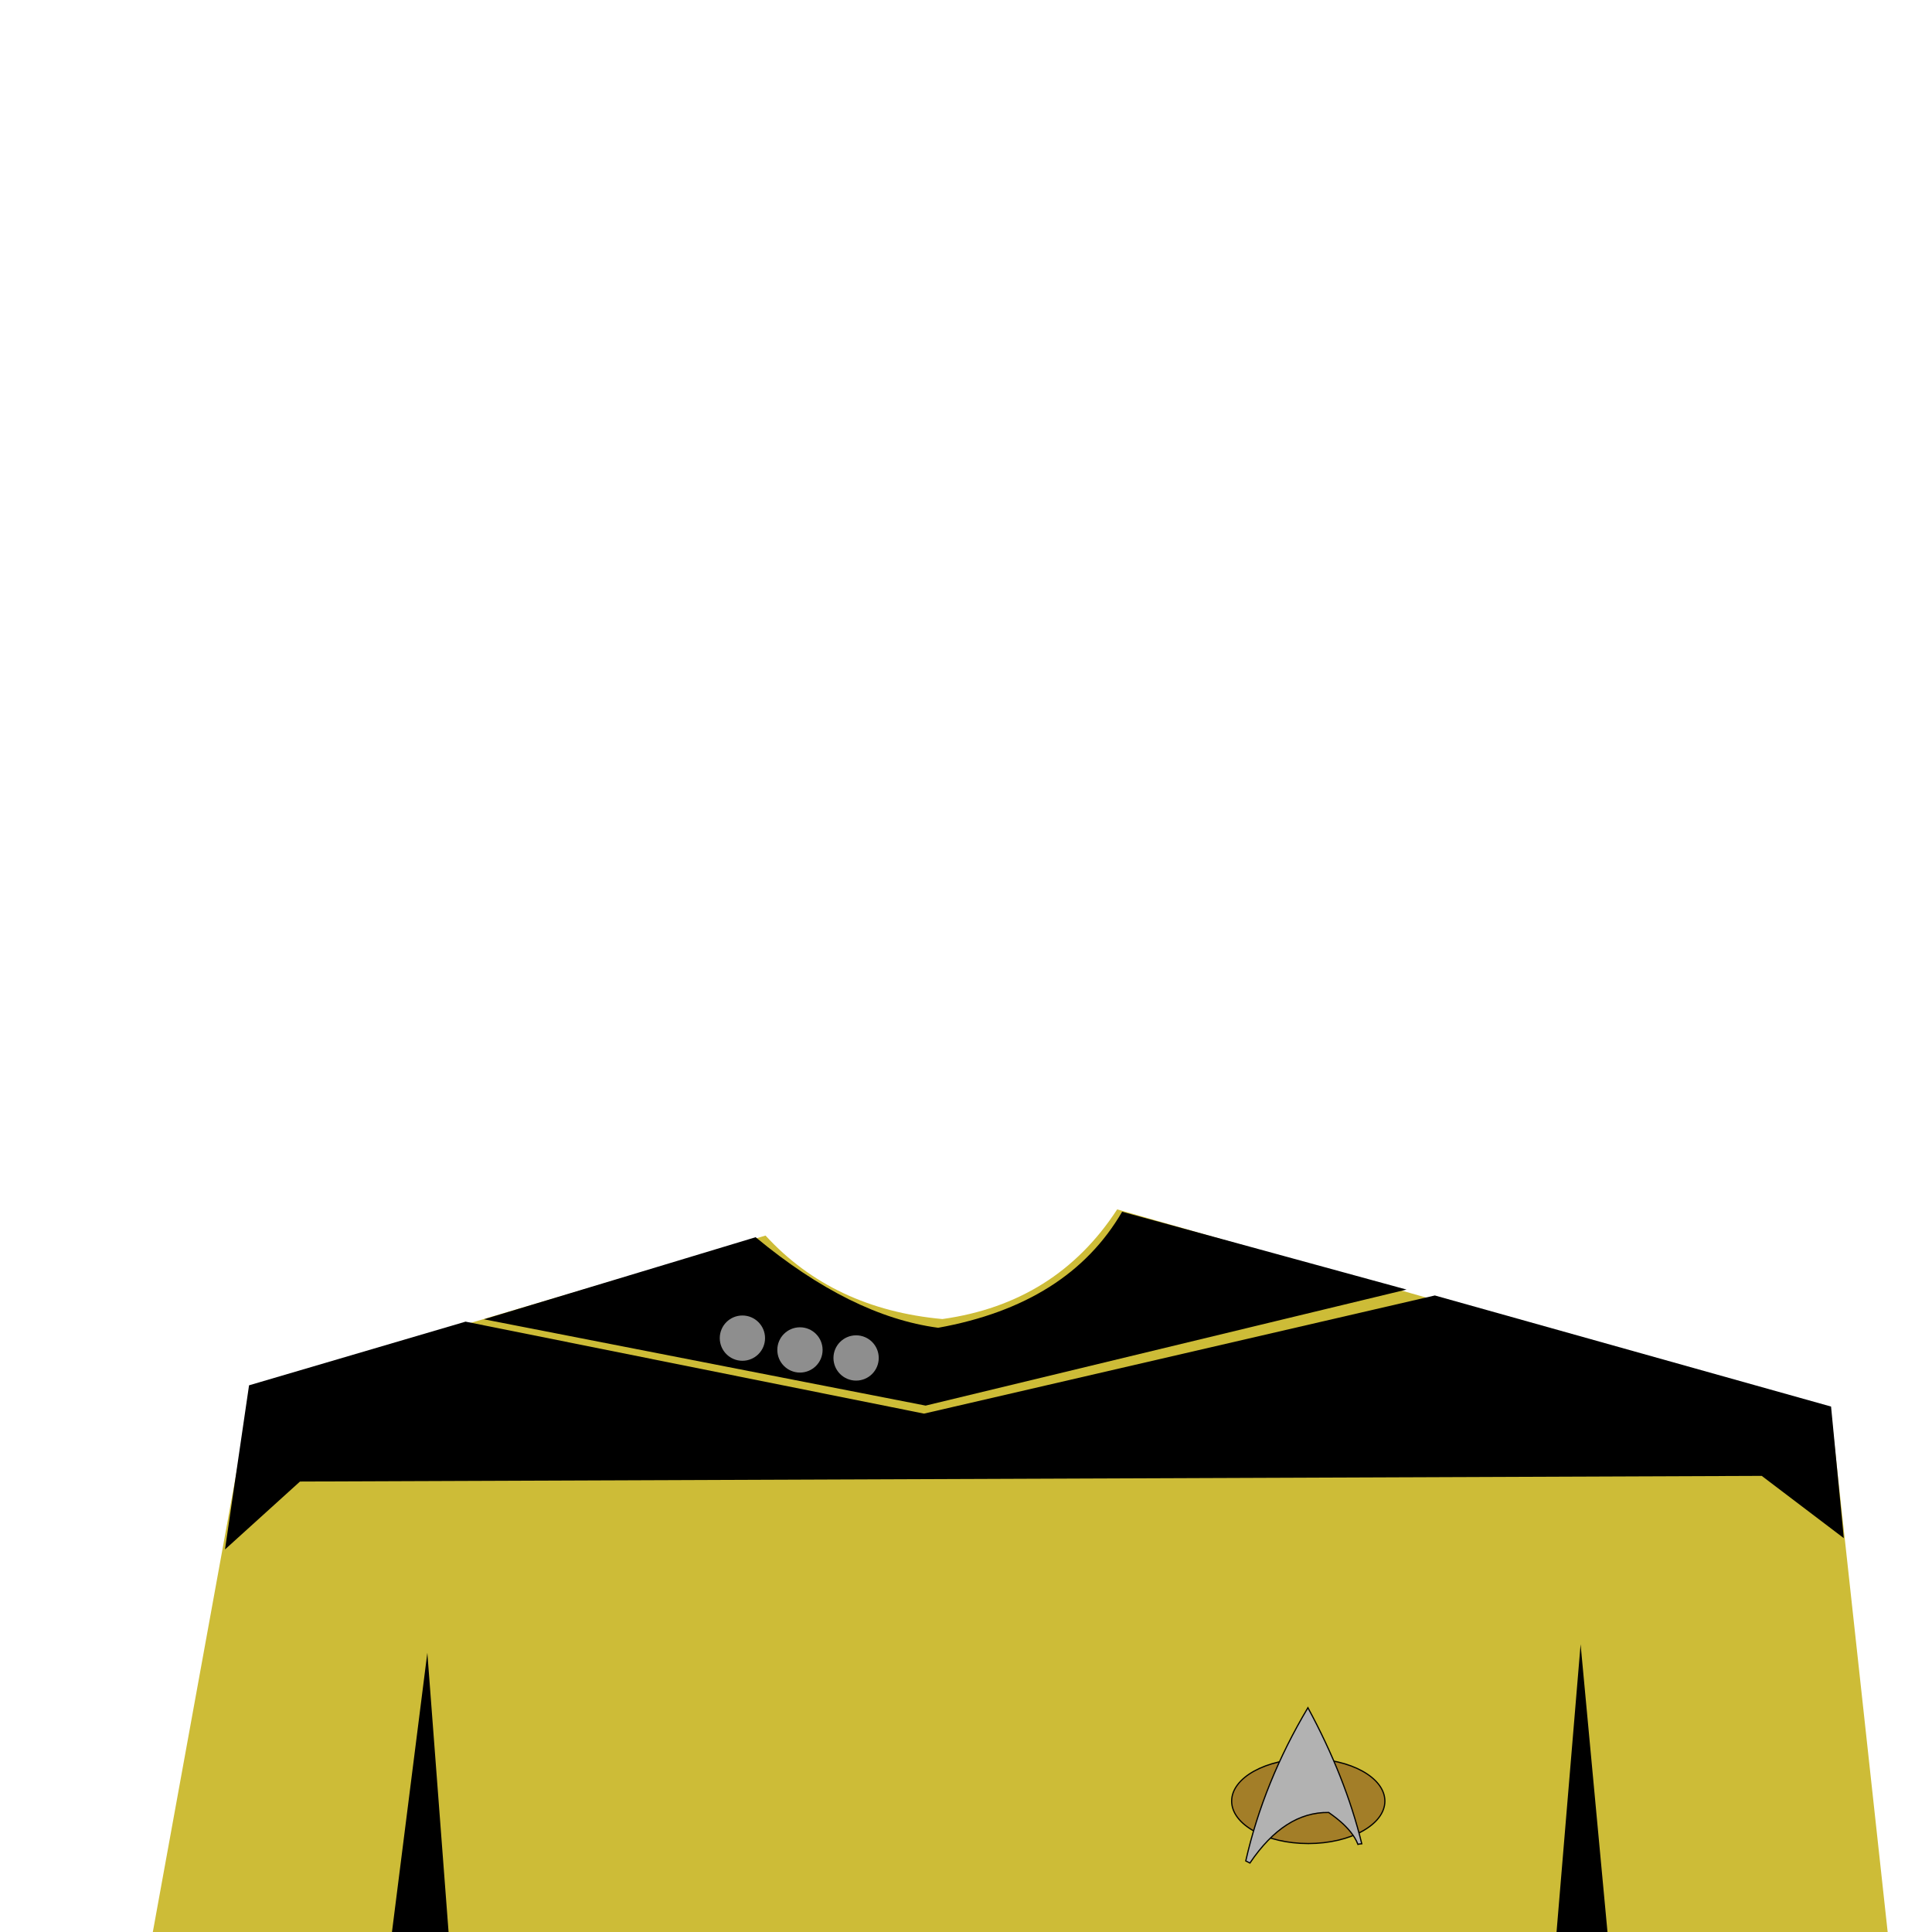<?xml version="1.0" standalone="no"?>
<!DOCTYPE svg PUBLIC "-//W3C//DTD SVG 20010904//EN" "http://www.w3.org/TR/2001/REC-SVG-20010904/DTD/svg10.dtd">
<!-- Created using Krita: https://krita.org -->
<svg xmlns="http://www.w3.org/2000/svg" 
    xmlns:xlink="http://www.w3.org/1999/xlink"
    xmlns:krita="http://krita.org/namespaces/svg/krita"
    xmlns:sodipodi="http://sodipodi.sourceforge.net/DTD/sodipodi-0.dtd"
    width="512pt"
    height="512pt"
    viewBox="0 0 512 512">
    <style>
        .uniform-color {
            color: #CDBC37;
        }
    </style>
<defs/>
<path id="shape0" transform="translate(40.5, 320.5)" fill="currentColor" class="uniform-color" fill-rule="evenodd" stroke-opacity="0" stroke="#000000" stroke-width="0" stroke-linecap="square" stroke-linejoin="bevel" d="M209.25 29.062C229.35 26.25 244.787 16.562 255.562 0L444.75 54L459.75 191.5L0 191.5L26.25 47.25L162.375 6.938C174.287 19.925 189.912 27.3 209.25 29.062Z" sodipodi:nodetypes="cccccccc"/><path id="shape1" transform="translate(59.625, 343.312)" fill="#000000" fill-rule="evenodd" stroke-opacity="0" stroke="#000000" stroke-width="0" stroke-linecap="square" stroke-linejoin="bevel" d="M0 67.312L19.875 49.312L407.25 47.812L429 64.312L425.625 29.438L320.625 0L185.25 31.312L63.75 6.938L6.375 23.812Z" sodipodi:nodetypes="cccccccccc"/><path id="shape2" transform="translate(103.875, 438)" fill="#000000" fill-rule="evenodd" stroke-opacity="0" stroke="#000000" stroke-width="0" stroke-linecap="square" stroke-linejoin="bevel" d="M0 74L9.375 0L15 74Z" sodipodi:nodetypes="cccc"/><path id="shape3" transform="translate(412.5, 435.75)" fill="#000000" fill-rule="evenodd" stroke-opacity="0" stroke="#000000" stroke-width="0" stroke-linecap="square" stroke-linejoin="bevel" d="M13.5 76.25L6.375 0L0 76.25Z" sodipodi:nodetypes="cccc"/><path id="shape4" transform="translate(128.25, 321.125)" fill="#000000" fill-rule="evenodd" stroke-opacity="0" stroke="#000000" stroke-width="0" stroke-linecap="square" stroke-linejoin="bevel" d="M0 28.5L117.047 51.375L244.5 20.625L169.125 0C159.625 16.35 143.375 26.6 120.375 30.75C104.95 28.7 88.825 20.7 72 6.75Z" sodipodi:nodetypes="ccccccc"/><g id="group0" transform="matrix(0.03 0 0 0.03 326.4 452.563)" fill="none">
  <ellipse id="shape01" transform="translate(0, 450.347)" rx="676.8" ry="374.76" cx="676.8" cy="374.76" fill="#a37e28" fill-rule="evenodd" stroke="#000000" stroke-width="10.8" stroke-linecap="square" stroke-linejoin="bevel"/>
  <path id="shape011" transform="translate(124.608, 0)" fill="#b2b2b2" stroke="#000000" stroke-width="10.8" stroke-linecap="square" stroke-linejoin="miter" stroke-miterlimit="2.16" d="M549.065 0C288.677 436.964 105.655 888.013 0 1353.15L36.801 1371.94C240.478 1070.25 472.297 921.381 732.257 925.339C744.677 936.217 931.709 1051.71 990.954 1207.01C997.726 1204.64 1009.01 1202.86 1024.81 1201.65C928.711 808.63 770.128 408.079 549.065 0Z" sodipodi:nodetypes="ccccccc"/>
 </g><circle id="shape02" transform="translate(221.875, 354.875)" r="5" cx="5" cy="5" fill="#8e8e8e" fill-rule="evenodd" stroke="#8e8e8e" stroke-width="2" stroke-linecap="square" stroke-linejoin="bevel"/><circle id="shape012" transform="translate(206.997, 352.747)" r="5" cx="5" cy="5" fill="#8e8e8e" fill-rule="evenodd" stroke="#8e8e8e" stroke-width="2" stroke-linecap="square" stroke-linejoin="bevel"/><circle id="shape021" transform="translate(191.745, 349.62)" r="5" cx="5" cy="5" fill="#8e8e8e" fill-rule="evenodd" stroke="#8e8e8e" stroke-width="2" stroke-linecap="square" stroke-linejoin="bevel"/>
</svg>
